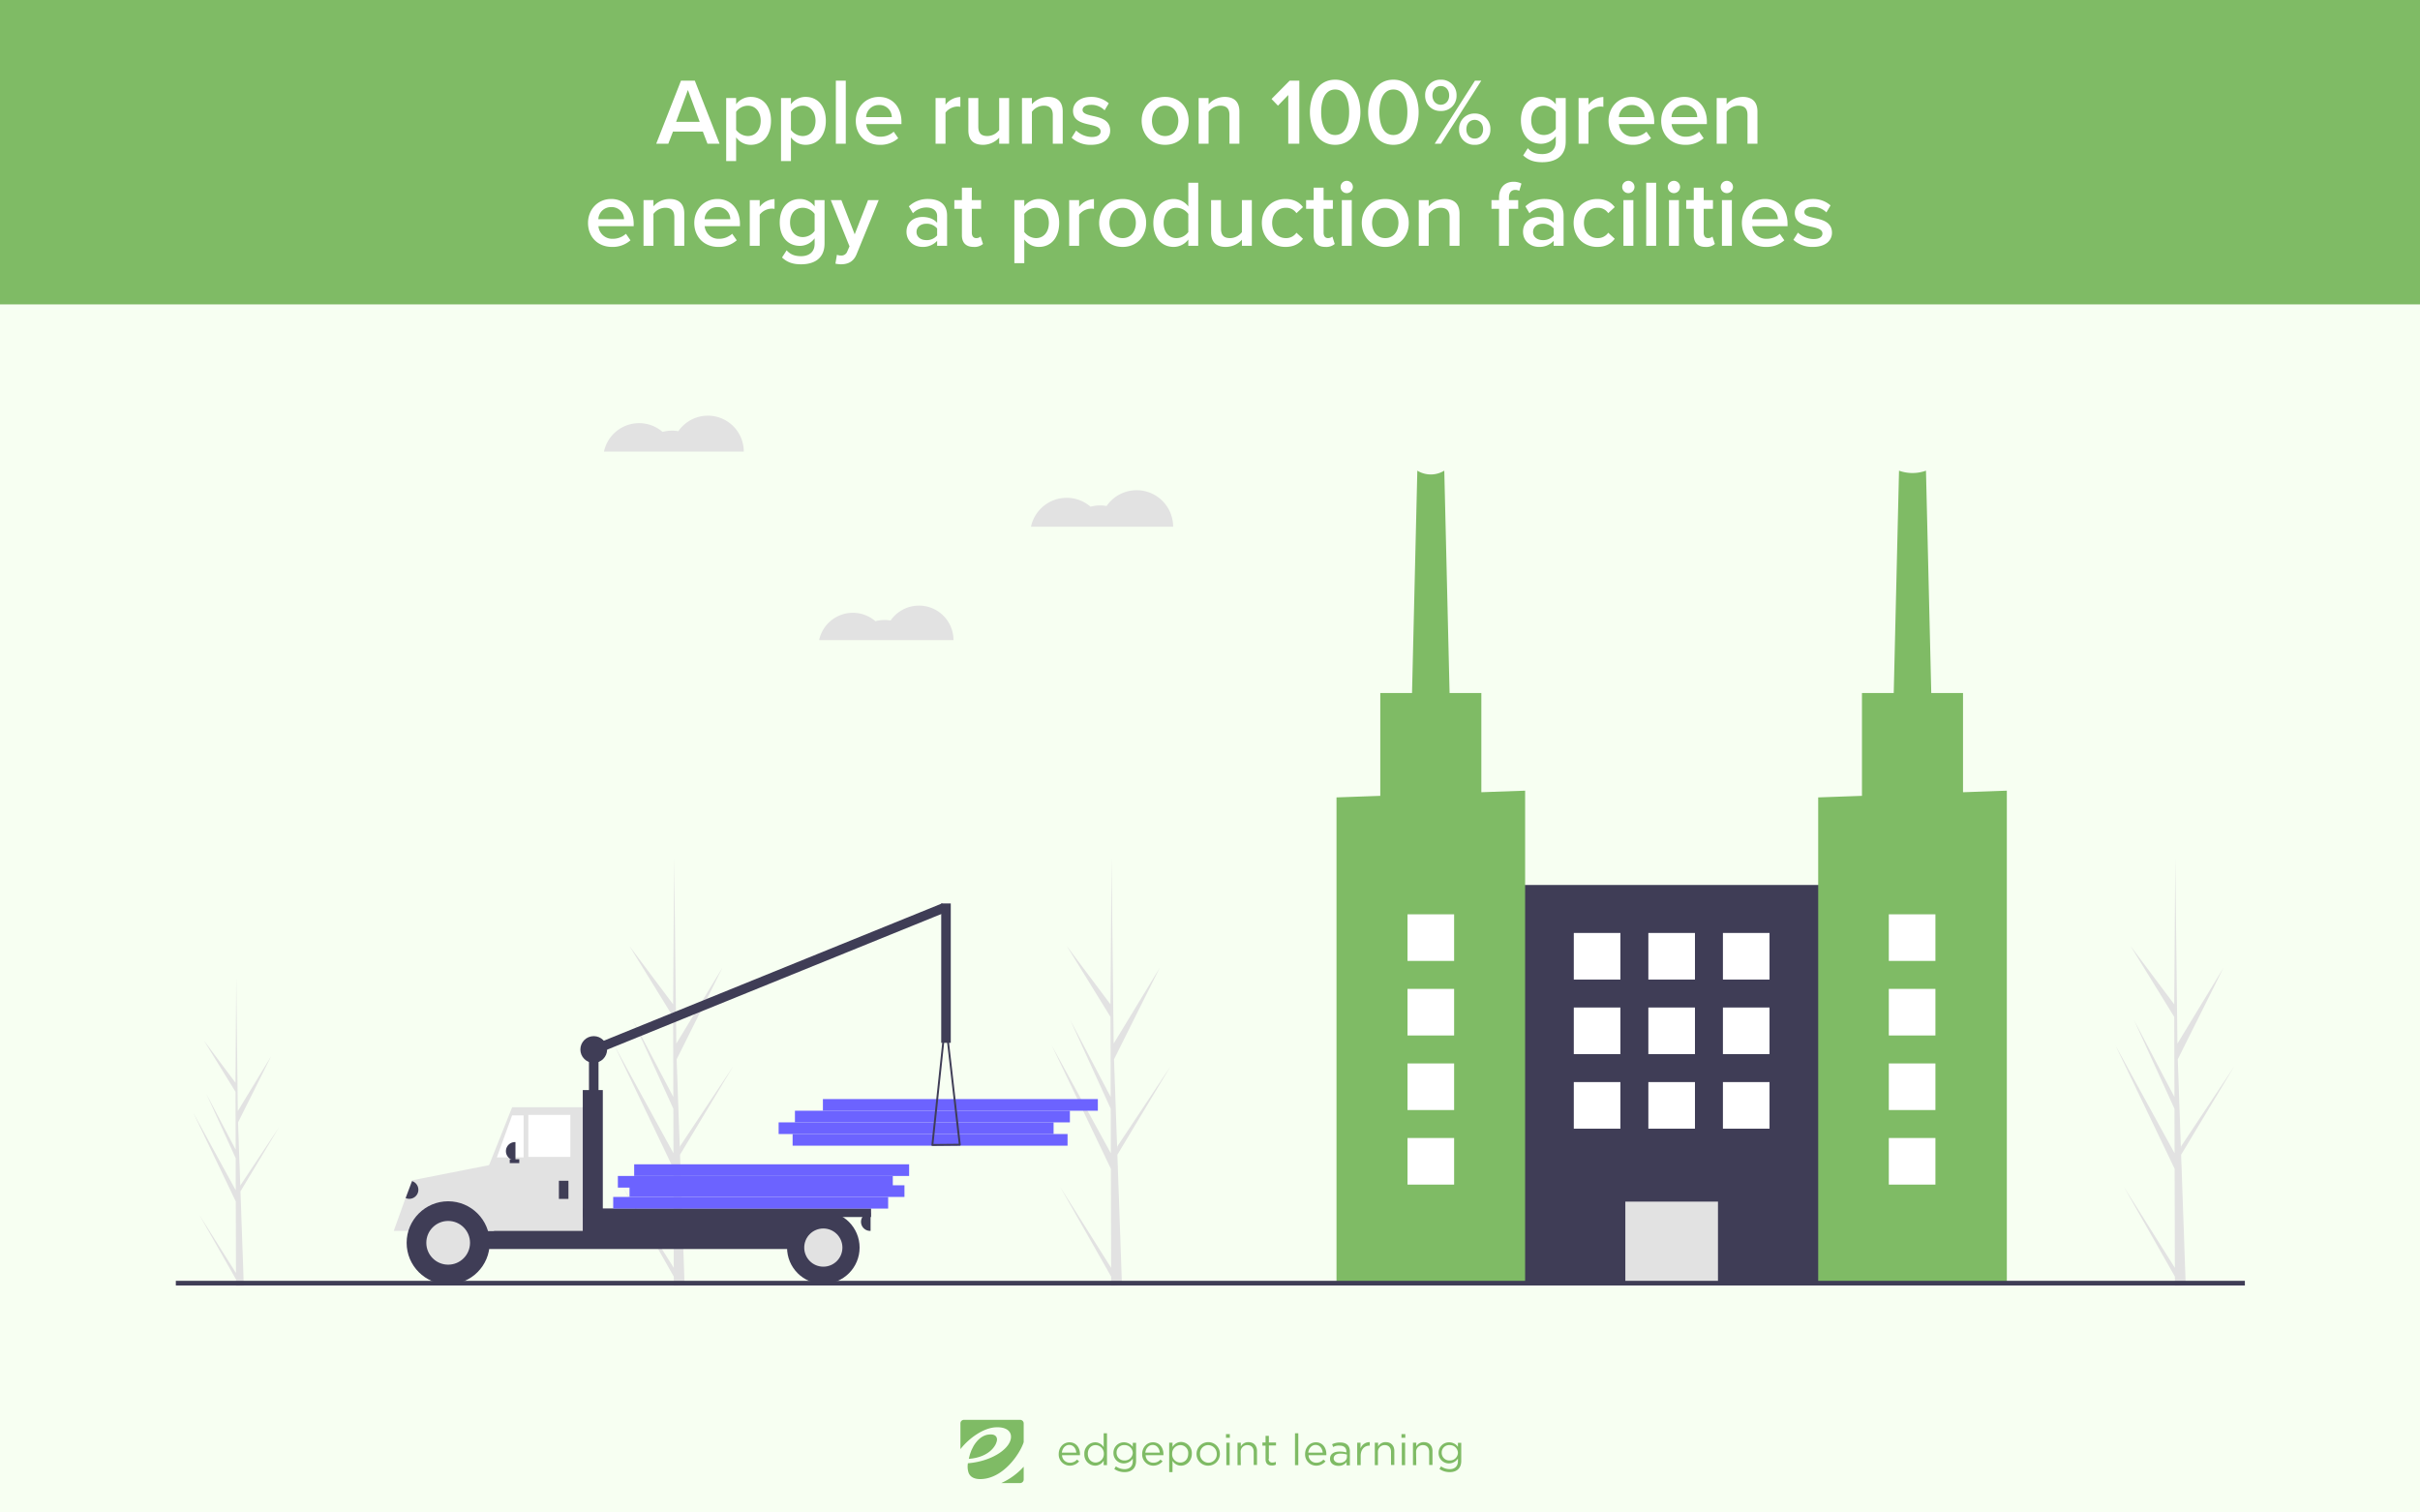 <svg xmlns="http://www.w3.org/2000/svg" xmlns:xlink="http://www.w3.org/1999/xlink" width="1280" height="800" viewBox="0 0 1280 800">
  <defs>
    <filter id="Path_520" x="300.525" y="31.65" width="678.95" height="118.65" filterUnits="userSpaceOnUse">
      <feOffset dy="5" input="SourceAlpha"/>
      <feGaussianBlur stdDeviation="3.5" result="blur"/>
      <feFlood flood-opacity="0.161"/>
      <feComposite operator="in" in2="blur"/>
      <feComposite in="SourceGraphic"/>
    </filter>
    <clipPath id="clip-examples-of-corporate-sustainability-initiatives02">
      <rect width="1280" height="800"/>
    </clipPath>
  </defs>
  <g id="examples-of-corporate-sustainability-initiatives02" clip-path="url(#clip-examples-of-corporate-sustainability-initiatives02)">
    <rect width="1280" height="800" fill="#f7fff2"/>
    <g id="Group_52" data-name="Group 52" transform="translate(508 751)">
      <g id="nav__logo__e_1_">
        <path id="Path_137" data-name="Path 137" d="M23.4,35.564h9.954a1.93,1.93,0,0,0,1.935-1.843V26.9A36.608,36.608,0,0,1,23.4,35.564Z" transform="translate(-1.833 -2.107)" fill="#7fbb65"/>
        <path id="Path_138" data-name="Path 138" d="M19.731,10.977C19.639,9.226,18.348,8.12,15.583,8.4,10.146,8.765,6,14.94,4.8,21.3,16.6,20.378,19.823,13.189,19.731,10.977Z" transform="translate(-0.376 -0.654)" fill="#7fbb65"/>
        <path id="Path_139" data-name="Path 139" d="M18.341,3.963c5.622-.369,8.2,1.843,8.387,4.608.461,6.083-9.493,13.272-22.581,14.378H3.963a10.209,10.209,0,0,0,.369,5.069c.922,2.4,3.318,3.318,6.083,3.318,12.166,0,21.106-13.456,23.041-19.539V1.843A1.871,1.871,0,0,0,31.521,0H1.843A1.849,1.849,0,0,0,0,1.843V15.484C4.793,9.4,12.166,4.424,18.341,3.963Z" fill="#7fbb65"/>
      </g>
      <g id="nav__logo__edgepoint_1_" transform="translate(51.982 7.097)">
        <path id="Path_140" data-name="Path 140" d="M62.3,23.683a4.855,4.855,0,0,0,3.779-1.659l1.106.922a6.365,6.365,0,0,1-4.885,2.3,5.892,5.892,0,0,1-5.9-6.175c0-3.41,2.4-6.175,5.714-6.175,3.5,0,5.53,2.857,5.53,6.267v.553H58.151A4.081,4.081,0,0,0,62.3,23.683Zm3.41-5.346c-.184-2.12-1.475-4.055-3.779-4.055-2.028,0-3.594,1.751-3.871,4.055Z" transform="translate(-56.4 -8.107)" fill="#7fbb65"/>
        <path id="Path_141" data-name="Path 141" d="M81.33,24.566v-2.4a5.23,5.23,0,0,1-4.516,2.673A5.856,5.856,0,0,1,71.1,18.668a5.856,5.856,0,0,1,5.714-6.175,5.228,5.228,0,0,1,4.516,2.581V7.7h1.751V24.566Zm-4.24-10.6c-2.3,0-4.147,1.751-4.147,4.608s1.935,4.608,4.147,4.608a4.452,4.452,0,0,0,4.332-4.608A4.452,4.452,0,0,0,77.091,13.967Z" transform="translate(-57.552 -7.7)" fill="#7fbb65"/>
        <path id="Path_142" data-name="Path 142" d="M93.7,28.66A9.258,9.258,0,0,1,88.261,27l.829-1.382A8.066,8.066,0,0,0,93.7,27.094c2.581,0,4.332-1.475,4.332-4.24V21.471a5.681,5.681,0,0,1-4.7,2.581,5.427,5.427,0,0,1-5.53-5.53A5.5,5.5,0,0,1,93.33,12.9a5.773,5.773,0,0,1,4.7,2.4v-2.12h1.751v9.77C99.689,26.725,97.293,28.66,93.7,28.66Zm-.092-14.286a3.892,3.892,0,0,0-4.147,4.055,4,4,0,0,0,4.147,4.055A4.176,4.176,0,0,0,98.03,18.43,4.23,4.23,0,0,0,93.606,14.375Z" transform="translate(-58.86 -8.107)" fill="#7fbb65"/>
        <path id="Path_143" data-name="Path 143" d="M110.2,23.683a4.855,4.855,0,0,0,3.779-1.659l1.106.922a6.365,6.365,0,0,1-4.885,2.3,5.892,5.892,0,0,1-5.9-6.175c0-3.41,2.4-6.175,5.714-6.175,3.5,0,5.53,2.857,5.53,6.267v.553h-9.4A3.948,3.948,0,0,0,110.2,23.683Zm3.41-5.346c-.184-2.12-1.475-4.055-3.779-4.055-2.028,0-3.594,1.751-3.871,4.055Z" transform="translate(-60.153 -8.107)" fill="#7fbb65"/>
        <path id="Path_144" data-name="Path 144" d="M126.067,25.235a5.228,5.228,0,0,1-4.516-2.581v5.991H119.8V13.069h1.751v2.3a5.23,5.23,0,0,1,4.516-2.673,5.856,5.856,0,0,1,5.714,6.175C131.782,22.838,128.924,25.235,126.067,25.235ZM125.7,14.359a4.452,4.452,0,0,0-4.332,4.608,4.34,4.34,0,0,0,4.332,4.608c2.3,0,4.147-1.751,4.147-4.608A4.153,4.153,0,0,0,125.7,14.359Z" transform="translate(-61.367 -8.092)" fill="#7fbb65"/>
        <path id="Path_145" data-name="Path 145" d="M141.675,25.242a6.116,6.116,0,0,1-6.175-6.175,6.194,6.194,0,0,1,6.175-6.267,6.116,6.116,0,0,1,6.175,6.175A6.194,6.194,0,0,1,141.675,25.242Zm0-10.876a4.339,4.339,0,0,0-4.332,4.608,4.491,4.491,0,0,0,4.424,4.7,4.412,4.412,0,0,0,4.424-4.608,4.625,4.625,0,0,0-4.516-4.7Z" transform="translate(-62.597 -8.1)" fill="#7fbb65"/>
        <path id="Path_146" data-name="Path 146" d="M152.4,10.135V8.2h2.028v1.935Zm.184,14.47V12.716h1.751V24.605Z" transform="translate(-63.921 -7.739)" fill="#7fbb65"/>
        <path id="Path_147" data-name="Path 147" d="M160.751,24.966H159V13.076h1.751V15.1a4.43,4.43,0,0,1,4.055-2.3c2.857,0,4.516,1.935,4.516,4.7v7.373h-1.751V17.961c0-2.212-1.2-3.594-3.318-3.594a3.51,3.51,0,0,0-3.594,3.687l.092,6.912Z" transform="translate(-64.438 -8.1)" fill="#7fbb65"/>
        <path id="Path_148" data-name="Path 148" d="M176.618,21.274a1.8,1.8,0,0,0,2.028,2.028,3.994,3.994,0,0,0,1.751-.369v1.475a4,4,0,0,1-2.12.461c-1.935,0-3.318-.922-3.318-3.318V14.361H173.3V12.7h1.659V9.2h1.751v3.5h3.779v1.567H176.71v7Z" transform="translate(-65.558 -7.818)" fill="#7fbb65"/>
      </g>
      <g id="nav__logo__learning_1_" transform="translate(176.958 7.097)">
        <path id="Path_149" data-name="Path 149" d="M192,24.566V7.7h1.751V24.566Z" transform="translate(-192 -7.7)" fill="#7fbb65"/>
        <path id="Path_150" data-name="Path 150" d="M203.7,23.683a4.855,4.855,0,0,0,3.779-1.659l1.106.922a6.365,6.365,0,0,1-4.885,2.3,5.892,5.892,0,0,1-5.9-6.175c0-3.41,2.4-6.175,5.714-6.175,3.5,0,5.53,2.857,5.53,6.267v.553h-9.4a3.948,3.948,0,0,0,4.055,3.963Zm3.41-5.346c-.184-2.12-1.475-4.055-3.779-4.055-2.028,0-3.594,1.751-3.871,4.055Z" transform="translate(-192.454 -8.107)" fill="#7fbb65"/>
        <path id="Path_151" data-name="Path 151" d="M213.759,15.4l-.553-1.475A9.105,9.105,0,0,1,217.538,13c3.226,0,5.069,1.659,5.069,4.793v7.281h-1.751V23.323a5.161,5.161,0,0,1-4.332,2.028c-2.212,0-4.424-1.2-4.424-3.687,0-2.581,2.028-3.871,5.069-3.871a13.114,13.114,0,0,1,3.594.461v-.369c0-2.12-1.29-3.226-3.594-3.226a5.9,5.9,0,0,0-3.41.737Zm.276,5.991c0,1.475,1.382,2.4,3.041,2.4,2.212,0,3.963-1.29,3.963-3.226v-1.2a11.937,11.937,0,0,0-3.5-.461c-2.212,0-3.5,1.014-3.5,2.488Z" transform="translate(-193.575 -8.115)" fill="#7fbb65"/>
        <path id="Path_152" data-name="Path 152" d="M229.451,24.965H227.7V13.076h1.751v3.041a5.068,5.068,0,0,1,4.885-3.318v1.843h-.092c-2.581,0-4.7,1.843-4.7,5.438v4.885Z" transform="translate(-194.797 -8.099)" fill="#7fbb65"/>
        <path id="Path_153" data-name="Path 153" d="M239.551,24.966H237.8V13.076h1.751V15.1a4.43,4.43,0,0,1,4.055-2.3c2.857,0,4.516,1.935,4.516,4.7v7.373h-1.751V17.961c0-2.212-1.2-3.594-3.318-3.594a3.51,3.51,0,0,0-3.594,3.687v6.912Z" transform="translate(-195.588 -8.1)" fill="#7fbb65"/>
        <path id="Path_154" data-name="Path 154" d="M253.1,10.135V8.2h2.028v1.935Zm.184,14.47V12.716h1.751V24.605Z" transform="translate(-196.787 -7.739)" fill="#7fbb65"/>
        <path id="Path_155" data-name="Path 155" d="M261.451,24.966H259.7V13.076h1.751V15.1a4.43,4.43,0,0,1,4.055-2.3c2.857,0,4.516,1.935,4.516,4.7v7.373h-1.751V17.961c0-2.212-1.2-3.594-3.318-3.594a3.51,3.51,0,0,0-3.594,3.687l.092,6.912Z" transform="translate(-197.304 -8.1)" fill="#7fbb65"/>
        <path id="Path_156" data-name="Path 156" d="M280.3,28.66A9.258,9.258,0,0,1,274.861,27l.83-1.382a8.066,8.066,0,0,0,4.608,1.475c2.581,0,4.332-1.475,4.332-4.24V21.471a5.681,5.681,0,0,1-4.7,2.581,5.427,5.427,0,0,1-5.53-5.53,5.5,5.5,0,0,1,5.53-5.622,5.641,5.641,0,0,1,4.7,2.4v-2.12h1.751v9.77c-.092,3.779-2.488,5.714-6.083,5.714Zm-.092-14.286a3.892,3.892,0,0,0-4.147,4.055,4,4,0,0,0,4.147,4.055,4.176,4.176,0,0,0,4.424-4.055A4.23,4.23,0,0,0,280.206,14.375Z" transform="translate(-198.455 -8.107)" fill="#7fbb65"/>
      </g>
    </g>
    <rect id="Rectangle_2" data-name="Rectangle 2" width="1280" height="161" fill="#7fbb65"/>
    <g transform="matrix(1, 0, 0, 1, 0, 0)" filter="url(#Path_520)">
      <path id="Path_520-2" data-name="Path 520" d="M-265.8,0h6.4l-13.1-33.35h-7.3L-292.9,0h6.4l2.45-6.4h15.8Zm-10.35-28.4,6.25,16.85h-12.5Zm25.5,37.6V-3.35A9.482,9.482,0,0,0-242.9.6c6.25,0,10.7-4.75,10.7-12.7s-4.45-12.65-10.7-12.65a9.636,9.636,0,0,0-7.75,3.9v-3.3h-5.25V9.2Zm13-21.3c0,4.7-2.65,8.05-6.8,8.05a7.98,7.98,0,0,1-6.2-3.25v-9.55a7.837,7.837,0,0,1,6.2-3.25C-240.3-20.1-237.65-16.75-237.65-12.1Zm16,21.3V-3.35A9.482,9.482,0,0,0-213.9.6c6.25,0,10.7-4.75,10.7-12.7s-4.45-12.65-10.7-12.65a9.636,9.636,0,0,0-7.75,3.9v-3.3h-5.25V9.2Zm13-21.3c0,4.7-2.65,8.05-6.8,8.05a7.98,7.98,0,0,1-6.2-3.25v-9.55a7.837,7.837,0,0,1,6.2-3.25C-211.3-20.1-208.65-16.75-208.65-12.1ZM-197.9,0h5.25V-33.35h-5.25Zm10.55-12.1c0,7.65,5.4,12.7,12.65,12.7a14.077,14.077,0,0,0,9.8-3.5l-2.4-3.45a10.221,10.221,0,0,1-6.85,2.65,7.315,7.315,0,0,1-7.7-6.65h18.65V-11.6c0-7.6-4.65-13.15-11.9-13.15C-182.25-24.75-187.35-19.1-187.35-12.1Zm12.25-8.35a6.459,6.459,0,0,1,6.8,6.4h-13.6A6.662,6.662,0,0,1-175.1-20.45ZM-145.15,0h5.25V-16.45a8.339,8.339,0,0,1,6.2-3.2,7.739,7.739,0,0,1,1.65.15v-5.2a10.313,10.313,0,0,0-7.85,4.1v-3.55h-5.25Zm33.65,0h5.25V-24.15h-5.25V-7.2a8.032,8.032,0,0,1-6.2,3.15c-2.95,0-4.85-1.15-4.85-4.9v-15.2h-5.25v17.1c0,4.95,2.55,7.65,7.75,7.65a11.575,11.575,0,0,0,8.55-3.8Zm28.35,0h5.25V-17c0-4.95-2.6-7.75-7.8-7.75a11.426,11.426,0,0,0-8.5,3.9v-3.3h-5.25V0h5.25V-16.85A7.95,7.95,0,0,1-88-20.1c2.95,0,4.85,1.25,4.85,5Zm9.95-3.15A14.688,14.688,0,0,0-62.85.6c6.5,0,10.05-3.25,10.05-7.5,0-5.7-5.15-6.9-9.35-7.8C-65-15.35-67.4-16-67.4-17.85c0-1.7,1.75-2.7,4.5-2.7a9.739,9.739,0,0,1,7.15,2.9l2.2-3.7a13.806,13.806,0,0,0-9.4-3.4c-6.1,0-9.5,3.4-9.5,7.35,0,5.4,4.95,6.5,9.1,7.4,2.95.65,5.5,1.4,5.5,3.5,0,1.8-1.6,2.95-4.75,2.95a12.465,12.465,0,0,1-8.2-3.4ZM-23.75.6C-16,.6-11.3-5.15-11.3-12.1c0-6.9-4.7-12.65-12.45-12.65-7.65,0-12.4,5.75-12.4,12.65C-36.15-5.15-31.4.6-23.75.6Zm0-4.65c-4.45,0-6.95-3.75-6.95-8.05,0-4.25,2.5-8,6.95-8,4.5,0,7,3.75,7,8C-16.75-7.8-19.25-4.05-23.75-4.05ZM10.3,0h5.25V-17c0-4.95-2.6-7.75-7.8-7.75a11.426,11.426,0,0,0-8.5,3.9v-3.3H-6V0H-.75V-16.85a7.95,7.95,0,0,1,6.2-3.25c2.95,0,4.85,1.25,4.85,5ZM41.4,0h5.85V-33.35h-5.1l-9.6,9.7,3.4,3.55,5.45-5.65ZM52.85-16.65C52.85-8.25,56.85.6,66.2.6S79.55-8.25,79.55-16.65s-4-17.2-13.35-17.2S52.85-25.05,52.85-16.65Zm20.75,0c0,6.35-1.95,12.05-7.4,12.05s-7.4-5.7-7.4-12.05,1.95-12,7.4-12S73.6-23,73.6-16.65Zm10.05,0C83.65-8.25,87.65.6,97,.6s13.35-8.85,13.35-17.25-4-17.2-13.35-17.2S83.65-25.05,83.65-16.65Zm20.75,0c0,6.35-1.95,12.05-7.4,12.05s-7.4-5.7-7.4-12.05,1.95-12,7.4-12S104.4-23,104.4-16.65Zm9.4-8.85a7.916,7.916,0,0,0,8.25,8.2,7.97,7.97,0,0,0,8.35-8.2,8.062,8.062,0,0,0-8.35-8.35A8.009,8.009,0,0,0,113.8-25.5ZM118.85,0h3.3L143.5-33.35h-3.35Zm7.65-25.5c0,2.85-1.85,4.9-4.45,4.9-2.55,0-4.4-2.05-4.4-4.9,0-3,1.85-5,4.4-5C124.65-30.5,126.5-28.5,126.5-25.5Zm5.25,17.9A7.916,7.916,0,0,0,140,.6a7.957,7.957,0,0,0,8.3-8.2,8.05,8.05,0,0,0-8.3-8.35A8.009,8.009,0,0,0,131.75-7.6Zm12.7,0c0,2.9-1.85,4.9-4.45,4.9s-4.4-2-4.4-4.9c0-3,1.8-5,4.4-5S144.45-10.6,144.45-7.6Zm21.2,13.8c2.95,2.7,6,3.6,10.1,3.6,5.95,0,12.4-2.35,12.4-11.05v-22.9H182.9v3.35a9.618,9.618,0,0,0-7.75-3.95c-6.2,0-10.7,4.6-10.7,12.4,0,7.95,4.55,12.4,10.7,12.4a9.8,9.8,0,0,0,7.75-4v2.9c0,4.95-3.7,6.55-7.15,6.55-3.2,0-5.7-.85-7.65-3.1ZM182.9-7.85a7.837,7.837,0,0,1-6.2,3.25c-4.15,0-6.8-3.1-6.8-7.75s2.65-7.75,6.8-7.75a7.837,7.837,0,0,1,6.2,3.25ZM194.95,0h5.25V-16.45a8.339,8.339,0,0,1,6.2-3.2,7.739,7.739,0,0,1,1.65.15v-5.2a10.313,10.313,0,0,0-7.85,4.1v-3.55h-5.25ZM210.8-12.1c0,7.65,5.4,12.7,12.65,12.7a14.077,14.077,0,0,0,9.8-3.5l-2.4-3.45A10.221,10.221,0,0,1,224-3.7a7.315,7.315,0,0,1-7.7-6.65h18.65V-11.6c0-7.6-4.65-13.15-11.9-13.15C215.9-24.75,210.8-19.1,210.8-12.1Zm12.25-8.35a6.459,6.459,0,0,1,6.8,6.4h-13.6A6.662,6.662,0,0,1,223.05-20.45Zm15.6,8.35c0,7.65,5.4,12.7,12.65,12.7a14.077,14.077,0,0,0,9.8-3.5l-2.4-3.45a10.221,10.221,0,0,1-6.85,2.65,7.315,7.315,0,0,1-7.7-6.65H262.8V-11.6c0-7.6-4.65-13.15-11.9-13.15C243.75-24.75,238.65-19.1,238.65-12.1Zm12.25-8.35a6.459,6.459,0,0,1,6.8,6.4H244.1A6.662,6.662,0,0,1,250.9-20.45ZM284.3,0h5.25V-17c0-4.95-2.6-7.75-7.8-7.75a11.426,11.426,0,0,0-8.5,3.9v-3.3H268V0h5.25V-16.85a7.95,7.95,0,0,1,6.2-3.25c2.95,0,4.85,1.25,4.85,5ZM-328.975,41.9c0,7.65,5.4,12.7,12.65,12.7a14.077,14.077,0,0,0,9.8-3.5l-2.4-3.45a10.221,10.221,0,0,1-6.85,2.65,7.315,7.315,0,0,1-7.7-6.65h18.65V42.4c0-7.6-4.65-13.15-11.9-13.15C-323.875,29.25-328.975,34.9-328.975,41.9Zm12.25-8.35a6.459,6.459,0,0,1,6.8,6.4h-13.6A6.662,6.662,0,0,1-316.725,33.55Zm33.4,20.45h5.25V37c0-4.95-2.6-7.75-7.8-7.75a11.426,11.426,0,0,0-8.5,3.9v-3.3h-5.25V54h5.25V37.15a7.95,7.95,0,0,1,6.2-3.25c2.95,0,4.85,1.25,4.85,5Zm10.55-12.1c0,7.65,5.4,12.7,12.65,12.7a14.077,14.077,0,0,0,9.8-3.5l-2.4-3.45a10.221,10.221,0,0,1-6.85,2.65,7.315,7.315,0,0,1-7.7-6.65h18.65V42.4c0-7.6-4.65-13.15-11.9-13.15C-267.675,29.25-272.775,34.9-272.775,41.9Zm12.25-8.35a6.459,6.459,0,0,1,6.8,6.4h-13.6A6.662,6.662,0,0,1-260.525,33.55Zm17.1,20.45h5.25V37.55a8.339,8.339,0,0,1,6.2-3.2,7.739,7.739,0,0,1,1.65.15V29.3a10.313,10.313,0,0,0-7.85,4.1V29.85h-5.25Zm17.05,6.2c2.95,2.7,6,3.6,10.1,3.6,5.95,0,12.4-2.35,12.4-11.05V29.85h-5.25V33.2a9.618,9.618,0,0,0-7.75-3.95c-6.2,0-10.7,4.6-10.7,12.4,0,7.95,4.55,12.4,10.7,12.4a9.8,9.8,0,0,0,7.75-4v2.9c0,4.95-3.7,6.55-7.15,6.55-3.2,0-5.7-.85-7.65-3.1Zm17.25-14.05a7.837,7.837,0,0,1-6.2,3.25c-4.15,0-6.8-3.1-6.8-7.75s2.65-7.75,6.8-7.75a7.837,7.837,0,0,1,6.2,3.25Zm11.8,12.6-.8,4.7a14.848,14.848,0,0,0,2.95.35c3.75-.05,6.65-1.35,8.3-5.45l11.65-28.5h-5.65l-7.05,18.1-7.05-18.1h-5.6l9.9,24.45-1.2,2.75a3.271,3.271,0,0,1-3.45,2.1A5.487,5.487,0,0,1-197.325,58.75Zm53-4.75h5.25V38c0-6.5-4.7-8.75-10.05-8.75a14.361,14.361,0,0,0-10.15,3.9l2.15,3.65a9.889,9.889,0,0,1,7.15-3.05c3.35,0,5.65,1.7,5.65,4.5v3.6c-1.75-2.05-4.55-3.1-7.8-3.1-3.95,0-8.4,2.3-8.4,7.85,0,5.35,4.45,8,8.4,8a10.2,10.2,0,0,0,7.8-3.2Zm0-5.5a7.069,7.069,0,0,1-5.75,2.5c-2.95,0-5.15-1.7-5.15-4.3,0-2.65,2.2-4.35,5.15-4.35a7.069,7.069,0,0,1,5.75,2.5Zm19.3,6.1a6.926,6.926,0,0,0,4.95-1.55l-1.25-3.95a3.389,3.389,0,0,1-2.35.85c-1.5,0-2.3-1.2-2.3-2.85V34.45h4.9v-4.6h-4.9v-6.6h-5.25v6.6h-4v4.6h4V48.4C-131.225,52.4-129.075,54.6-125.025,54.6Zm26.8,8.6V50.65a9.482,9.482,0,0,0,7.75,3.95c6.25,0,10.7-4.75,10.7-12.7s-4.45-12.65-10.7-12.65a9.636,9.636,0,0,0-7.75,3.9v-3.3h-5.25V63.2Zm13-21.3c0,4.7-2.65,8.05-6.8,8.05a7.98,7.98,0,0,1-6.2-3.25V37.15a7.837,7.837,0,0,1,6.2-3.25C-87.875,33.9-85.225,37.25-85.225,41.9ZM-74.475,54h5.25V37.55a8.339,8.339,0,0,1,6.2-3.2,7.739,7.739,0,0,1,1.65.15V29.3a10.313,10.313,0,0,0-7.85,4.1V29.85h-5.25Zm28.25.6c7.75,0,12.45-5.75,12.45-12.7,0-6.9-4.7-12.65-12.45-12.65-7.65,0-12.4,5.75-12.4,12.65C-58.625,48.85-53.875,54.6-46.225,54.6Zm0-4.65c-4.45,0-6.95-3.75-6.95-8.05,0-4.25,2.5-8,6.95-8,4.5,0,7,3.75,7,8C-39.225,46.2-41.725,49.95-46.225,49.95ZM-11.475,54h5.25V20.65h-5.25V33.2a9.688,9.688,0,0,0-7.75-3.95c-6.25,0-10.75,4.9-10.75,12.7,0,7.95,4.55,12.65,10.75,12.65a9.78,9.78,0,0,0,7.75-3.9Zm0-7.25a7.891,7.891,0,0,1-6.25,3.2c-4.15,0-6.8-3.35-6.8-8,0-4.7,2.65-8.05,6.8-8.05a7.934,7.934,0,0,1,6.25,3.25ZM16.875,54h5.25V29.85h-5.25V46.8a8.032,8.032,0,0,1-6.2,3.15c-2.95,0-4.85-1.15-4.85-4.9V29.85H.575v17.1c0,4.95,2.55,7.65,7.75,7.65a11.575,11.575,0,0,0,8.55-3.8Zm10.55-12.1c0,7.35,5.15,12.7,12.5,12.7,4.7,0,7.55-2,9.25-4.3l-3.45-3.2a6.565,6.565,0,0,1-5.55,2.85c-4.4,0-7.3-3.35-7.3-8.05s2.9-8,7.3-8a6.446,6.446,0,0,1,5.55,2.85l3.45-3.2c-1.7-2.3-4.55-4.3-9.25-4.3C32.575,29.25,27.425,34.6,27.425,41.9Zm33.6,12.7a6.926,6.926,0,0,0,4.95-1.55l-1.25-3.95a3.389,3.389,0,0,1-2.35.85c-1.5,0-2.3-1.2-2.3-2.85V34.45h4.9v-4.6h-4.9v-6.6h-5.25v6.6h-4v4.6h4V48.4C54.825,52.4,56.975,54.6,61.025,54.6Zm11.3-28.45a3.25,3.25,0,1,0-3.25-3.25A3.244,3.244,0,0,0,72.325,26.15ZM69.725,54h5.25V29.85h-5.25Zm22.95.6c7.75,0,12.45-5.75,12.45-12.7,0-6.9-4.7-12.65-12.45-12.65-7.65,0-12.4,5.75-12.4,12.65C80.275,48.85,85.025,54.6,92.675,54.6Zm0-4.65c-4.45,0-6.95-3.75-6.95-8.05,0-4.25,2.5-8,6.95-8,4.5,0,7,3.75,7,8C99.675,46.2,97.175,49.95,92.675,49.95ZM126.725,54h5.25V37c0-4.95-2.6-7.75-7.8-7.75a11.426,11.426,0,0,0-8.5,3.9v-3.3h-5.25V54h5.25V37.15a7.95,7.95,0,0,1,6.2-3.25c2.95,0,4.85,1.25,4.85,5Zm26.15,0h5.25V34.45h4.9v-4.6h-4.9V28.5c0-2.7,1.3-4.05,3.35-4.05a4.208,4.208,0,0,1,2.1.5l1.15-3.85a8.7,8.7,0,0,0-4.2-.95c-4.45,0-7.65,2.95-7.65,8.35v1.35h-4v4.6h4Zm28.9,0h5.25V38c0-6.5-4.7-8.75-10.05-8.75a14.361,14.361,0,0,0-10.15,3.9l2.15,3.65a9.889,9.889,0,0,1,7.15-3.05c3.35,0,5.65,1.7,5.65,4.5v3.6c-1.75-2.05-4.55-3.1-7.8-3.1-3.95,0-8.4,2.3-8.4,7.85,0,5.35,4.45,8,8.4,8a10.2,10.2,0,0,0,7.8-3.2Zm0-5.5a7.069,7.069,0,0,1-5.75,2.5c-2.95,0-5.15-1.7-5.15-4.3,0-2.65,2.2-4.35,5.15-4.35a7.069,7.069,0,0,1,5.75,2.5Zm10.55-6.6c0,7.35,5.15,12.7,12.5,12.7,4.7,0,7.55-2,9.25-4.3l-3.45-3.2a6.565,6.565,0,0,1-5.55,2.85c-4.4,0-7.3-3.35-7.3-8.05s2.9-8,7.3-8a6.446,6.446,0,0,1,5.55,2.85l3.45-3.2c-1.7-2.3-4.55-4.3-9.25-4.3C197.475,29.25,192.325,34.6,192.325,41.9Zm28.95-15.75a3.25,3.25,0,1,0-3.25-3.25A3.244,3.244,0,0,0,221.275,26.15ZM218.675,54h5.25V29.85h-5.25Zm12.05,0h5.25V20.65h-5.25Zm14.65-27.85a3.25,3.25,0,1,0-3.25-3.25A3.244,3.244,0,0,0,245.375,26.15ZM242.775,54h5.25V29.85h-5.25Zm19.3.6a6.926,6.926,0,0,0,4.95-1.55l-1.25-3.95a3.389,3.389,0,0,1-2.35.85c-1.5,0-2.3-1.2-2.3-2.85V34.45h4.9v-4.6h-4.9v-6.6h-5.25v6.6h-4v4.6h4V48.4C255.875,52.4,258.025,54.6,262.075,54.6Zm11.3-28.45a3.25,3.25,0,1,0-3.25-3.25A3.244,3.244,0,0,0,273.375,26.15ZM270.775,54h5.25V29.85h-5.25Zm10.55-12.1c0,7.65,5.4,12.7,12.65,12.7a14.077,14.077,0,0,0,9.8-3.5l-2.4-3.45a10.221,10.221,0,0,1-6.85,2.65,7.315,7.315,0,0,1-7.7-6.65h18.65V42.4c0-7.6-4.65-13.15-11.9-13.15C286.425,29.25,281.325,34.9,281.325,41.9Zm12.25-8.35a6.459,6.459,0,0,1,6.8,6.4h-13.6A6.662,6.662,0,0,1,293.575,33.55Zm15,17.3a14.688,14.688,0,0,0,10.35,3.75c6.5,0,10.05-3.25,10.05-7.5,0-5.7-5.15-6.9-9.35-7.8-2.85-.65-5.25-1.3-5.25-3.15,0-1.7,1.75-2.7,4.5-2.7a9.739,9.739,0,0,1,7.15,2.9l2.2-3.7a13.806,13.806,0,0,0-9.4-3.4c-6.1,0-9.5,3.4-9.5,7.35,0,5.4,4.95,6.5,9.1,7.4,2.95.65,5.5,1.4,5.5,3.5,0,1.8-1.6,2.95-4.75,2.95a12.465,12.465,0,0,1-8.2-3.4Z" transform="translate(640 71)" fill="#fff"/>
    </g>
    <g id="undraw_factory_dy0a" transform="translate(93 132.875)">
      <path id="Path_488" data-name="Path 488" d="M375.615,713.364l-26.958-42.782,26.971,47.442.014,4.875q2.885-.034,5.711-.221l-2.2-62.621.029-.484-.05-.092-.209-5.917,28.187-46.889L378.9,649.132l-.084,1.253-1.661-47.313,24.232-48.512-24.421,40.2-1.136-98.066-.005-.326,0,.321-.553,77.318L352.108,543.07l23.176,37.6.107,42.348-21.484-40.9,21.5,47.126.059,23.548-31.208-56.946L375.487,661Z" transform="translate(-112.249 -175.663)" fill="#e2e2e2"/>
      <path id="Path_489" data-name="Path 489" d="M563.327,713.364l-26.959-42.782,26.971,47.443.014,4.875q2.885-.034,5.711-.221l-2.2-62.621.029-.484-.05-.092-.209-5.917,28.187-46.889-28.216,42.457-.084,1.253-1.661-47.313,24.232-48.512-24.421,40.2-1.136-98.066-.005-.326,0,.321-.553,77.318L539.819,543.07l23.176,37.6.108,42.348-21.484-40.9,21.5,47.126.059,23.548L531.966,595.84,563.2,661Z" transform="translate(-68.623 -175.663)" fill="#e2e2e2"/>
      <path id="Path_490" data-name="Path 490" d="M186.081,704.225l-19.466-30.892L186.09,707.59l.01,3.52q2.083-.024,4.124-.16l-1.588-45.218.021-.35-.036-.067-.151-4.273,20.354-33.858-20.375,30.658-.061.905-1.2-34.164,17.5-35.03-17.635,29.027-.82-70.813,0-.236,0,.232-.4,55.831-16.72-22.339L185.842,608.4l.078,30.579L170.406,609.45l15.522,34.029.043,17-22.535-41.121,22.553,47.053Z" transform="translate(-154.272 -163.772)" fill="#e2e2e2"/>
      <path id="Path_491" data-name="Path 491" d="M1019.864,713.364l-26.958-42.782,26.971,47.442.015,4.875q2.885-.034,5.711-.221l-2.2-62.621.029-.484-.049-.092-.209-5.917,28.187-46.889-28.216,42.457-.084,1.253-1.661-47.313,24.232-48.512-24.421,40.2-1.136-98.066-.005-.326,0,.321-.553,77.318L996.357,543.07l23.176,37.6.107,42.348-21.484-40.9,21.5,47.126.059,23.548L988.5,595.84,1019.735,661Z" transform="translate(37.478 -175.663)" fill="#e2e2e2"/>
      <rect id="Rectangle_4" data-name="Rectangle 4" width="145.424" height="6.162" transform="translate(471.659 473.109) rotate(180)" fill="#6c63ff"/>
      <rect id="Rectangle_5" data-name="Rectangle 5" width="145.424" height="6.162" transform="translate(464.264 466.947) rotate(180)" fill="#6c63ff"/>
      <rect id="Rectangle_6" data-name="Rectangle 6" width="145.424" height="6.162" transform="translate(472.891 460.785) rotate(180)" fill="#6c63ff"/>
      <rect id="Rectangle_7" data-name="Rectangle 7" width="145.424" height="6.162" transform="translate(487.68 454.623) rotate(180)" fill="#6c63ff"/>
      <rect id="Rectangle_8" data-name="Rectangle 8" width="5.049" height="35.849" transform="translate(223.571 457.081) rotate(180)" fill="#3f3d56"/>
      <rect id="Rectangle_9" data-name="Rectangle 9" width="5.049" height="201.647" transform="translate(220.406 425.455) rotate(-112.092)" fill="#3f3d56"/>
      <rect id="Rectangle_10" data-name="Rectangle 10" width="43.927" height="17.167" transform="translate(169.04 510.601) rotate(180)" fill="#3f3d56"/>
      <rect id="Rectangle_11" data-name="Rectangle 11" width="216.608" height="19.187" transform="translate(345.759 527.768) rotate(180)" fill="#3f3d56"/>
      <path id="Path_492" data-name="Path 492" d="M133.68,449.192h52.006V383.806H146.808L133.68,416.784Z" transform="translate(31.068 68.982)" fill="#e2e2e2"/>
      <rect id="Rectangle_12" data-name="Rectangle 12" width="22.216" height="22.216" transform="translate(208.676 479.044) rotate(180)" fill="#fff"/>
      <path id="Path_493" data-name="Path 493" d="M137.777,409.5h14.138V387.289h-6.06Z" transform="translate(32.02 69.792)" fill="#fff"/>
      <rect id="Rectangle_13" data-name="Rectangle 13" width="5.049" height="9.593" transform="translate(207.665 501.26) rotate(180)" fill="#3f3d56"/>
      <path id="Path_494" data-name="Path 494" d="M0,0H.252a4.8,4.8,0,0,1,4.8,4.8h0a4.8,4.8,0,0,1-4.8,4.8H0V0Z" transform="translate(179.644 480.812) rotate(180)" fill="#3f3d56"/>
      <path id="Path_495" data-name="Path 495" d="M0,0H.252a4.8,4.8,0,0,1,4.8,4.8h0a4.8,4.8,0,0,1-4.8,4.8H0V0Z" transform="translate(367.47 518.175) rotate(180)" fill="#3f3d56"/>
      <path id="Path_496" data-name="Path 496" d="M278.814,653.635A24.982,24.982,0,0,0,259.4,663.3H249.53l9.593-26.723,44.685-8.813L302.545,663.3h-4.313a24.982,24.982,0,0,0-19.418-9.666Z" transform="translate(-134.263 -145.126)" fill="#e2e2e2"/>
      <circle id="Ellipse_20" data-name="Ellipse 20" cx="21.964" cy="21.964" r="21.964" transform="translate(122.084 502.522)" fill="#3f3d56"/>
      <circle id="Ellipse_21" data-name="Ellipse 21" cx="11.56" cy="11.56" r="11.56" transform="translate(132.487 512.926)" fill="#e2e2e2"/>
      <circle id="Ellipse_22" data-name="Ellipse 22" cx="19.187" cy="19.187" r="19.187" transform="translate(323.291 507.824)" fill="#3f3d56"/>
      <circle id="Ellipse_23" data-name="Ellipse 23" cx="10.098" cy="10.098" r="10.098" transform="translate(332.38 516.913)" fill="#e2e2e2"/>
      <rect id="Rectangle_14" data-name="Rectangle 14" width="10.603" height="76.494" transform="translate(225.843 520.194) rotate(180)" fill="#3f3d56"/>
      <rect id="Rectangle_15" data-name="Rectangle 15" width="152.484" height="4.544" transform="translate(367.723 510.854) rotate(180)" fill="#3f3d56"/>
      <rect id="Rectangle_16" data-name="Rectangle 16" width="5.049" height="2.02" transform="translate(181.663 482.326) rotate(180)" fill="#3f3d56"/>
      <path id="Path_497" data-name="Path 497" d="M480.419,632.579a.5.5,0,0,1-.128-.393l6.963-65.85a.505.505,0,0,1,.5-.452h0a.505.505,0,0,1,.5.448l7.531,65.713a.5.5,0,0,1-.5.562l-14.495.137h0A.5.5,0,0,1,480.419,632.579ZM487.776,571l-6.422,60.729,13.368-.126Z" transform="translate(-80.634 -159.507)" fill="#3f3d56"/>
      <path id="Path_498" data-name="Path 498" d="M0,0H.252a4.8,4.8,0,0,1,4.8,4.8h0a4.8,4.8,0,0,1-4.8,4.8H0V0Z" transform="matrix(0.935, 0.354, -0.354, 0.935, 124.952, 491.844)" fill="#3f3d56"/>
      <rect id="Rectangle_17" data-name="Rectangle 17" width="5.049" height="73.717" transform="translate(409.884 418.707) rotate(180)" fill="#3f3d56"/>
      <circle id="Ellipse_24" data-name="Ellipse 24" cx="7.069" cy="7.069" r="7.069" transform="translate(213.977 415.173)" fill="#3f3d56"/>
      <rect id="Rectangle_18" data-name="Rectangle 18" width="145.424" height="6.162" transform="translate(376.763 506.384) rotate(180)" fill="#6c63ff"/>
      <rect id="Rectangle_19" data-name="Rectangle 19" width="145.424" height="6.162" transform="translate(385.39 500.222) rotate(180)" fill="#6c63ff"/>
      <rect id="Rectangle_20" data-name="Rectangle 20" width="145.424" height="6.162" transform="translate(379.228 495.293) rotate(180)" fill="#6c63ff"/>
      <rect id="Rectangle_21" data-name="Rectangle 21" width="145.424" height="6.162" transform="translate(387.855 489.13) rotate(180)" fill="#6c63ff"/>
      <path id="Path_499" data-name="Path 499" d="M541.9,342.738a19.221,19.221,0,0,1,12.616,4.7,19.232,19.232,0,0,1,8.488-.373,19.3,19.3,0,0,1,35.191,10.952H523.019A19.305,19.305,0,0,1,541.9,342.738Z" transform="translate(-70.703 -212.302)" fill="#e2e2e2"/>
      <path id="Path_500" data-name="Path 500" d="M449.938,392.044a18.171,18.171,0,0,1,11.927,4.444,18.183,18.183,0,0,1,8.024-.353,18.246,18.246,0,0,1,33.27,10.354H432.09A18.251,18.251,0,0,1,449.938,392.044Z" transform="translate(-91.835 -200.792)" fill="#e2e2e2"/>
      <path id="Path_501" data-name="Path 501" d="M358.326,310.681a18.906,18.906,0,0,1,12.409,4.624,18.919,18.919,0,0,1,8.349-.367A18.984,18.984,0,0,1,413.7,325.711H339.756a18.99,18.99,0,0,1,18.57-15.03Z" transform="translate(-113.294 -219.737)" fill="#e2e2e2"/>
      <rect id="Rectangle_22" data-name="Rectangle 22" width="181.728" height="210.235" transform="translate(882.047 545.458) rotate(180)" fill="#3f3d56"/>
      <rect id="Rectangle_23" data-name="Rectangle 23" width="48.995" height="42.76" transform="translate(815.681 545.458) rotate(180)" fill="#e2e2e2"/>
      <path id="Path_504" data-name="Path 504" d="M685.941,479.99h21.382l-.764-32.067v-.012l-2.8-117.584a13.673,13.673,0,0,1-14.259,0l-2.8,117.584v.012Z" transform="translate(-32.839 -214.252)" fill="#7fbb65"/>
      <path id="Path_505" data-name="Path 505" d="M498.141,261.234V517.8h99.764V257.672l-23.158.826V206.01H521.3v54.4Z" transform="translate(115.771 27.662)" fill="#7fbb65"/>
      <path id="Path_507" data-name="Path 507" d="M892.674,479.989h21.38l-3.563-149.658a21.075,21.075,0,0,1-14.253,0Z" transform="translate(15.207 -214.251)" fill="#7fbb65"/>
      <path id="Path_508" data-name="Path 508" d="M704.871,261.234V517.8h99.776V257.672l-8.2.3-14.974.53V206.01H728.028v54.4Z" transform="translate(163.816 27.662)" fill="#7fbb65"/>
      <rect id="Rectangle_24" data-name="Rectangle 24" width="24.648" height="24.648" transform="translate(842.944 385.245) rotate(180)" fill="#fff"/>
      <rect id="Rectangle_25" data-name="Rectangle 25" width="24.648" height="24.648" transform="translate(803.507 385.245) rotate(180)" fill="#fff"/>
      <rect id="Rectangle_26" data-name="Rectangle 26" width="24.648" height="24.648" transform="translate(764.07 385.245) rotate(180)" fill="#fff"/>
      <rect id="Rectangle_27" data-name="Rectangle 27" width="24.648" height="24.648" transform="translate(842.944 424.682) rotate(180)" fill="#fff"/>
      <rect id="Rectangle_28" data-name="Rectangle 28" width="24.648" height="24.648" transform="translate(803.507 424.682) rotate(180)" fill="#fff"/>
      <rect id="Rectangle_29" data-name="Rectangle 29" width="24.648" height="24.648" transform="translate(764.07 424.682) rotate(180)" fill="#fff"/>
      <rect id="Rectangle_30" data-name="Rectangle 30" width="24.648" height="24.648" transform="translate(842.944 464.119) rotate(180)" fill="#fff"/>
      <rect id="Rectangle_31" data-name="Rectangle 31" width="24.648" height="24.648" transform="translate(803.507 464.119) rotate(180)" fill="#fff"/>
      <rect id="Rectangle_32" data-name="Rectangle 32" width="24.648" height="24.648" transform="translate(764.07 464.119) rotate(180)" fill="#fff"/>
      <rect id="Rectangle_33" data-name="Rectangle 33" width="24.648" height="24.648" transform="translate(676.119 375.386) rotate(180)" fill="#fff"/>
      <rect id="Rectangle_34" data-name="Rectangle 34" width="24.648" height="24.648" transform="translate(676.119 414.823) rotate(180)" fill="#fff"/>
      <rect id="Rectangle_35" data-name="Rectangle 35" width="24.648" height="24.648" transform="translate(676.119 454.26) rotate(180)" fill="#fff"/>
      <rect id="Rectangle_36" data-name="Rectangle 36" width="24.648" height="24.648" transform="translate(676.119 493.697) rotate(180)" fill="#fff"/>
      <rect id="Rectangle_37" data-name="Rectangle 37" width="24.648" height="24.648" transform="translate(930.69 375.386) rotate(180)" fill="#fff"/>
      <rect id="Rectangle_38" data-name="Rectangle 38" width="24.648" height="24.648" transform="translate(930.69 414.823) rotate(180)" fill="#fff"/>
      <rect id="Rectangle_39" data-name="Rectangle 39" width="24.648" height="24.648" transform="translate(930.69 454.26) rotate(180)" fill="#fff"/>
      <rect id="Rectangle_40" data-name="Rectangle 40" width="24.648" height="24.648" transform="translate(930.69 493.697) rotate(180)" fill="#fff"/>
      <rect id="Rectangle_41" data-name="Rectangle 41" width="1094.376" height="2.465" transform="translate(0 544.589)" fill="#3f3d56"/>
    </g>
  </g>
</svg>
